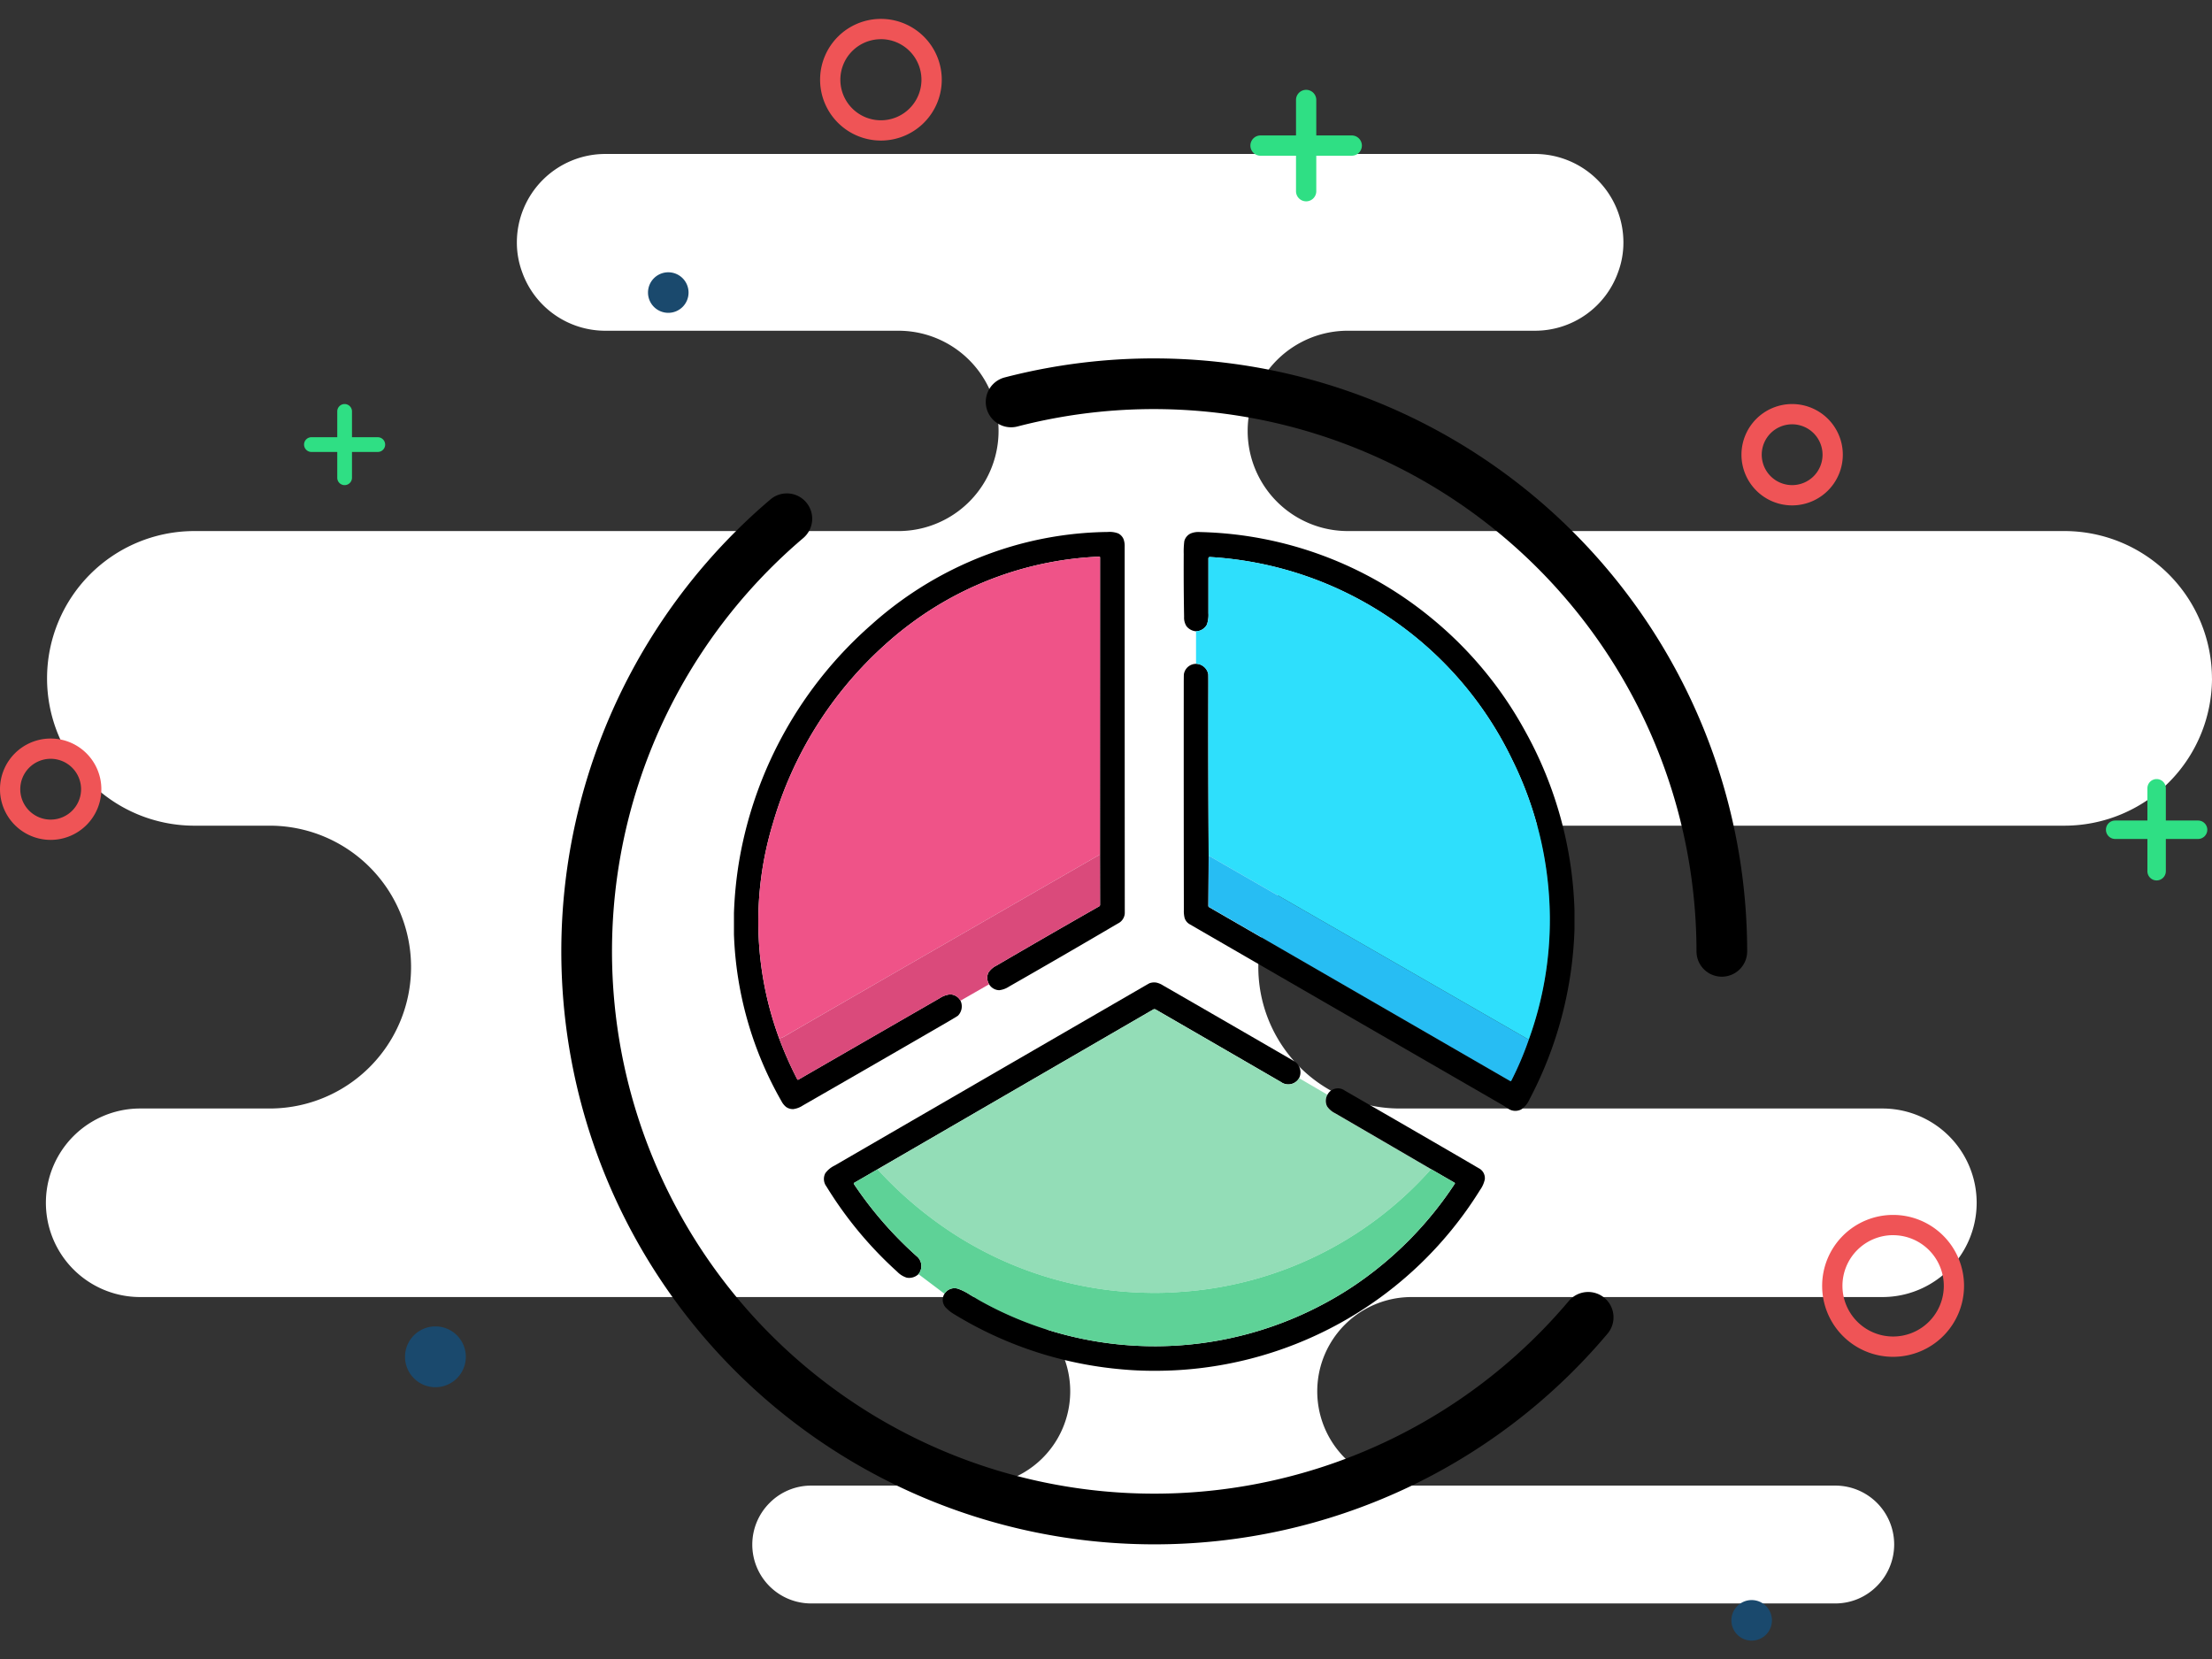 <svg xmlns="http://www.w3.org/2000/svg" width="200" height="150" viewBox="0 0 200 150">
  <rect x="0" y="0" width="200" height="150" fill="#333333" stroke="none"/>
  <g id="not_found" transform="translate(0 1.726)">
    <rect id="Rectangle_17641" data-name="Rectangle 17641" width="199.792" height="150" transform="translate(0.003 -1.726)" fill="none"/>
    <g id="design" transform="translate(4.158 12.195)">
      <path id="back" d="M195.842,47.414a13.344,13.344,0,0,1-13.3,13.319H122.4a12.786,12.786,0,0,0,0,25.572H166.04a8.524,8.524,0,0,1,0,17.048H123.466a8.524,8.524,0,0,0,0,17.048h38.317a5.32,5.32,0,0,1,3.757,9.089,5.282,5.282,0,0,1-3.757,1.566h-92.6a5.32,5.32,0,0,1-3.757-9.089,5.282,5.282,0,0,1,3.757-1.566h14.9a8.524,8.524,0,0,0,0-17.048H8.515a8.524,8.524,0,0,1,0-17.048H20.223a12.786,12.786,0,0,0,0-25.572H13.3a13.319,13.319,0,0,1,0-26.637H77.166a9.057,9.057,0,0,0,0-18.113H50.557a7.979,7.979,0,0,1-7.514-5.327,7.664,7.664,0,0,1-.468-2.664A8,8,0,0,1,50.557,0h84.084a8,8,0,0,1,7.983,7.991,7.664,7.664,0,0,1-.468,2.664,7.968,7.968,0,0,1-7.514,5.327h-17.03a9.057,9.057,0,0,0,0,18.113h64.926a13.344,13.344,0,0,1,13.3,13.319" transform="translate(0 0)" fill="#fff"/>
    </g>
    <g id="circle" transform="translate(50.749 30.683)">
      <path id="Path_17194" data-name="Path 17194" d="M109.112,141.836a53.612,53.612,0,0,1-34.7-94.477,2.291,2.291,0,0,1,2.967,3.492,49.03,49.03,0,1,0,69.209,68.992,2.291,2.291,0,1,1,3.5,2.957,53.533,53.533,0,0,1-40.974,19.036" transform="translate(-55.5 -34.612)"/>
      <path id="Path_17195" data-name="Path 17195" d="M163.932,89.4a2.291,2.291,0,0,1-2.291-2.291,49.074,49.074,0,0,0-61.394-47.458,2.291,2.291,0,0,1-1.152-4.435,53.655,53.655,0,0,1,67.128,51.892,2.291,2.291,0,0,1-2.291,2.291" transform="translate(-59 -33.5)"/>
    </g>
    <g id="elements" transform="translate(0 -0.018)">
      <path id="Path_17196" data-name="Path 17196" d="M45.5,131.749a2.749,2.749,0,1,0-2.749,2.749,2.749,2.749,0,0,0,2.749-2.749" transform="translate(-3.382 -10.78)" fill="#1a496d"/>
      <path id="Path_17197" data-name="Path 17197" d="M67.666,26.833a1.833,1.833,0,1,0-1.833,1.833,1.832,1.832,0,0,0,1.833-1.833" transform="translate(-5.41 -2.089)" fill="#1a496d"/>
      <path id="Path_17198" data-name="Path 17198" d="M174.666,157.833a1.833,1.833,0,1,0-1.833,1.833,1.832,1.832,0,0,0,1.833-1.833" transform="translate(-14.455 -13.036)" fill="#1a496d"/>
      <path id="Path_17199" data-name="Path 17199" d="M186.415,130.83a6.415,6.415,0,1,1,6.415-6.415,6.422,6.422,0,0,1-6.415,6.415m0-11A4.582,4.582,0,1,0,191,124.415a4.587,4.587,0,0,0-4.582-4.582" transform="translate(-15.249 -9.86)" fill="#ef5456"/>
      <path id="Path_17200" data-name="Path 17200" d="M176.582,47.164a4.582,4.582,0,1,1,4.582-4.582,4.587,4.587,0,0,1-4.582,4.582m0-7.332a2.749,2.749,0,1,0,2.749,2.749,2.753,2.753,0,0,0-2.749-2.749" transform="translate(-14.544 -3.176)" fill="#ef5456"/>
      <path id="Path_17201" data-name="Path 17201" d="M86.5,11A5.5,5.5,0,1,1,92,5.5,5.5,5.5,0,0,1,86.5,11m0-9.164A3.666,3.666,0,1,0,90.164,5.5,3.669,3.669,0,0,0,86.5,1.833" transform="translate(-6.85)" fill="#ef5456"/>
      <path id="Path_17202" data-name="Path 17202" d="M4.582,80.164a4.582,4.582,0,1,1,4.582-4.582,4.587,4.587,0,0,1-4.582,4.582m0-7.332a2.749,2.749,0,1,0,2.749,2.749,2.753,2.753,0,0,0-2.749-2.749" transform="translate(0 -5.933)" fill="#ef5456"/>
      <path id="Path_17203" data-name="Path 17203" d="M133.581,12.04a.919.919,0,0,1-.916.916h-3.208v3.208a.916.916,0,1,1-1.833,0V12.957h-3.208a.916.916,0,1,1,0-1.833h3.208V7.916a.916.916,0,1,1,1.833,0v3.208h3.208a.919.919,0,0,1,.916.916" transform="translate(-10.444 -0.585)" fill="#2fdf84"/>
      <path id="Path_17204" data-name="Path 17204" d="M37.332,41.666a.668.668,0,0,1-.666.666H34.332v2.333a.666.666,0,1,1-1.332,0V42.332H30.666a.666.666,0,1,1,0-1.333H33V38.666a.666.666,0,1,1,1.332,0V41h2.333a.668.668,0,0,1,.666.666" transform="translate(-2.507 -3.176)" fill="#2fdf84"/>
      <path id="Path_17205" data-name="Path 17205" d="M217.164,79.582a.835.835,0,0,1-.833.833h-2.916v2.916a.833.833,0,1,1-1.666,0V80.415h-2.916a.833.833,0,0,1,0-1.666h2.916V75.833a.833.833,0,0,1,1.666,0v2.916h2.916a.835.835,0,0,1,.833.833" transform="translate(-17.589 -6.268)" fill="#2fdf84"/>
    </g>
    <g id="pie-chart_1_" data-name="pie-chart (1)" transform="translate(66.361 45.855)">
      <g id="Group_17171" data-name="Group 17171" transform="translate(2.203 2.749)">
        <path id="Path_17533" data-name="Path 17533" d="M125.576,297.434a1.129,1.129,0,0,1-1.642.349q-5.614-3.257-11.324-6.553a.228.228,0,0,0-.229,0L87.46,305.678" transform="translate(-76.681 -250.284)" fill="none"/>
        <path id="Path_17534" data-name="Path 17534" d="M75.135,388.75l-2.111,1.219a.076.076,0,0,0-.036.05.079.079,0,0,0,.012.061,34.3,34.3,0,0,0,5.657,6.509,1.15,1.15,0,0,1,.178,1.637" transform="translate(-64.356 -333.356)" fill="none"/>
        <path id="Path_17535" data-name="Path 17535" d="M360.641,343.29a1.119,1.119,0,0,0-.033,1.055,1.86,1.86,0,0,0,.721.62q4.319,2.511,8.682,5.057" transform="translate(-309.185 -294.644)" fill="none"/>
        <path id="Path_17536" data-name="Path 17536" d="M137.508,388.65a33.215,33.215,0,0,1-22.62,11.094,29.313,29.313,0,0,1-2.969.086,33.311,33.311,0,0,1-18.21-5.756,35.524,35.524,0,0,1-6.249-5.409" transform="translate(-76.681 -333.271)" fill="none"/>
        <path id="Path_17537" data-name="Path 17537" d="M128.25,399.915a1.069,1.069,0,0,1,1.253-.442,5.052,5.052,0,0,1,1.044.528q.794.476,1.006.594a32.385,32.385,0,0,0,31.752-.187q1.3-.738,2.509-1.587a32.855,32.855,0,0,0,8.571-8.847.072.072,0,0,0,.011-.056.069.069,0,0,0-.033-.045l-2.118-1.223" transform="translate(-111.416 -333.271)" fill="none"/>
        <path id="Path_17538" data-name="Path 17538" d="M154.454,208.731a1.1,1.1,0,0,1-.059-1.063,1.849,1.849,0,0,1,.723-.626q4.645-2.713,9.289-5.358a.149.149,0,0,0,.077-.131L164.478,197" transform="translate(-133.586 -170.068)" fill="none"/>
        <path id="Path_17539" data-name="Path 17539" d="M45.733,42.492l.006-26.868a.064.064,0,0,0-.067-.064,30.68,30.68,0,0,0-17.141,6.12q-1.159.864-2.286,1.888A34.651,34.651,0,0,0,16.154,39.7a30.518,30.518,0,0,0,.571,19.417" transform="translate(-14.841 -15.56)" fill="none"/>
        <path id="Path_17540" data-name="Path 17540" d="M27.54,286.2a33.63,33.63,0,0,0,1.637,3.7.072.072,0,0,0,.044.036.075.075,0,0,0,.057-.006q6.408-3.7,12.782-7.368a2.062,2.062,0,0,1,.935-.34,1.1,1.1,0,0,1,.941.567" transform="translate(-25.655 -242.638)" fill="none"/>
        <path id="Path_17541" data-name="Path 17541" d="M281.46,80.75a1.223,1.223,0,0,1,1.11.948q.01.05.007,1.3-.019,7.607.031,15.112" transform="translate(-241.885 -71.073)" fill="none"/>
        <path id="Path_17542" data-name="Path 17542" d="M289.03,197.7l-.03,4.536a.132.132,0,0,0,.067.114l27.218,15.727a.074.074,0,0,0,.1-.031,28.606,28.606,0,0,0,1.576-3.709" transform="translate(-248.305 -170.664)" fill="none"/>
        <path id="Path_17543" data-name="Path 17543" d="M311.545,59.418a31.776,31.776,0,0,0,1.909-11.137,32.724,32.724,0,0,0-3.393-14.168,32.42,32.42,0,0,0-27.349-18.335.123.123,0,0,0-.132.123V20.85a2.651,2.651,0,0,1-.135,1.033,1.145,1.145,0,0,1-.984.607" transform="translate(-241.885 -15.745)" fill="none"/>
        <path id="Path_17544" data-name="Path 17544" d="M56.547,197Q32.8,210.666,28.091,213.4a1.567,1.567,0,0,1-.551.223" transform="translate(-25.655 -170.068)" fill="none"/>
        <path id="Path_17545" data-name="Path 17545" d="M318.136,214.337,289.2,197.7" transform="translate(-248.476 -170.664)" fill="none"/>
      </g>
      <path id="Path_17546" data-name="Path 17546" d="M23.071,41.412a1.1,1.1,0,0,1-.059-1.063,1.849,1.849,0,0,1,.723-.626q4.645-2.713,9.289-5.358a.149.149,0,0,0,.077-.131l-.006-4.552L33.1,2.813a.064.064,0,0,0-.067-.064,30.68,30.68,0,0,0-17.141,6.12q-1.159.864-2.286,1.888A34.651,34.651,0,0,0,3.516,26.889a30.518,30.518,0,0,0,.571,19.417,33.628,33.628,0,0,0,1.637,3.7.072.072,0,0,0,.044.036.075.075,0,0,0,.057-.006q6.408-3.7,12.782-7.368a2.062,2.062,0,0,1,.935-.34,1.1,1.1,0,0,1,.941.567,1.2,1.2,0,0,1-.221,1.349q-.073.07-1.039.631-6.493,3.763-13,7.5a2.047,2.047,0,0,1-.858.324,1.05,1.05,0,0,1-.658-.2,1.631,1.631,0,0,1-.41-.514A32.6,32.6,0,0,1,0,36.909v-1.93a35.949,35.949,0,0,1,.52-5A36.588,36.588,0,0,1,12.408,8.917,32.949,32.949,0,0,1,24.64,1.961,32.116,32.116,0,0,1,33.807.517a2.15,2.15,0,0,1,.94.134,1.017,1.017,0,0,1,.485.533,1.84,1.84,0,0,1,.095.678q0,16.507.01,33.015a1.09,1.09,0,0,1-.626,1.042q-4.9,2.883-9.835,5.7a2.053,2.053,0,0,1-.894.33A1.092,1.092,0,0,1,23.071,41.412Z" transform="translate(0 0)"/>
      <path id="Path_17547" data-name="Path 17547" d="M309.278,34.78v1.707a35.334,35.334,0,0,1-4.069,15.375,2.129,2.129,0,0,1-.741.905,1.151,1.151,0,0,1-1.244-.108l-.353-.227q-14.2-8.2-28.393-16.408a.991.991,0,0,1-.456-.58,2.638,2.638,0,0,1-.064-.7q-.015-10.016-.009-20.031,0-1.228.013-1.291a1.114,1.114,0,0,1,2.2,0q.01.05.007,1.3-.019,7.607.031,15.112l-.03,4.536a.132.132,0,0,0,.067.114l27.218,15.727a.074.074,0,0,0,.1-.031,28.621,28.621,0,0,0,1.576-3.709,31.776,31.776,0,0,0,1.909-11.137,32.724,32.724,0,0,0-3.393-14.168A32.42,32.42,0,0,0,276.31,2.825a.123.123,0,0,0-.132.123V7.9a2.651,2.651,0,0,1-.135,1.033,1.144,1.144,0,0,1-.984.607,1.227,1.227,0,0,1-.864-.459,1.437,1.437,0,0,1-.215-.845q-.049-2.841-.033-5.684A7.459,7.459,0,0,1,274,1.388a1.057,1.057,0,0,1,.583-.695,1.818,1.818,0,0,1,.839-.125,34.129,34.129,0,0,1,20.934,7.79A34.61,34.61,0,0,1,304.8,18.537,35.471,35.471,0,0,1,309.278,34.78Z" transform="translate(-233.28 -0.043)"/>
      <path id="Path_17548" data-name="Path 17548" d="M45.733,42.492q-23.742,13.666-28.456,16.4a1.567,1.567,0,0,1-.551.223A30.518,30.518,0,0,1,16.154,39.7,34.651,34.651,0,0,1,26.245,23.568q1.127-1.024,2.286-1.888a30.68,30.68,0,0,1,17.141-6.12.064.064,0,0,1,.067.064Z" transform="translate(-12.638 -12.81)" fill="#ef5388"/>
      <path id="Path_17549" data-name="Path 17549" d="M311.545,59.418,282.609,42.781q-.05-7.5-.031-15.112,0-1.248-.007-1.3a1.223,1.223,0,0,0-1.11-.948V22.49a1.145,1.145,0,0,0,.984-.607,2.651,2.651,0,0,0,.135-1.033V15.9a.123.123,0,0,1,.132-.123A32.42,32.42,0,0,1,310.06,34.113a32.724,32.724,0,0,1,3.393,14.168A31.776,31.776,0,0,1,311.545,59.418Z" transform="translate(-239.682 -12.996)" fill="#2edffc"/>
      <path id="Path_17550" data-name="Path 17550" d="M56.547,197l.006,4.552a.149.149,0,0,1-.077.131q-4.645,2.645-9.289,5.358a1.849,1.849,0,0,0-.723.626,1.1,1.1,0,0,0,.059,1.063l-2.587,1.486a1.1,1.1,0,0,0-.941-.567,2.062,2.062,0,0,0-.935.34q-6.374,3.672-12.782,7.368a.075.075,0,0,1-.057.006.072.072,0,0,1-.044-.036,33.631,33.631,0,0,1-1.637-3.7,1.567,1.567,0,0,0,.551-.223Q32.8,210.666,56.547,197Z" transform="translate(-23.452 -167.319)" fill="#da4a7b"/>
      <path id="Path_17551" data-name="Path 17551" d="M289.03,197.7l28.936,16.637a28.606,28.606,0,0,1-1.576,3.709.074.074,0,0,1-.1.031L289.067,202.35a.132.132,0,0,1-.067-.114Z" transform="translate(-246.102 -167.915)" fill="#27bdf3"/>
      <path id="Path_17552" data-name="Path 17552" d="M97.752,283.531a1.129,1.129,0,0,1-1.642.349q-5.614-3.257-11.324-6.553a.228.228,0,0,0-.229,0l-24.922,14.45-2.111,1.219a.076.076,0,0,0-.036.05.08.08,0,0,0,.012.061,34.3,34.3,0,0,0,5.657,6.509,1.15,1.15,0,0,1,.178,1.637,1.217,1.217,0,0,1-1.061.318,2.041,2.041,0,0,1-.853-.531,35.093,35.093,0,0,1-6.406-7.714,1.123,1.123,0,0,1-.1-1.2,2.237,2.237,0,0,1,.825-.684q13.858-8.03,27.719-16.055.733-.425.769-.438a1.222,1.222,0,0,1,.632-.053,1.838,1.838,0,0,1,.568.239q5.89,3.393,11.768,6.8A1.183,1.183,0,0,1,97.752,283.531Z" transform="translate(-46.653 -233.631)"/>
      <path id="Path_17553" data-name="Path 17553" d="M125.576,297.434l2.56,1.5a1.119,1.119,0,0,0-.033,1.055,1.86,1.86,0,0,0,.721.62q4.319,2.512,8.682,5.057a33.215,33.215,0,0,1-22.62,11.094,29.286,29.286,0,0,1-2.969.086,33.312,33.312,0,0,1-18.21-5.756,35.522,35.522,0,0,1-6.249-5.409l24.922-14.45a.228.228,0,0,1,.229,0q5.71,3.3,11.324,6.553A1.129,1.129,0,0,0,125.576,297.434Z" transform="translate(-74.478 -247.534)" fill="#93ddb7"/>
      <path id="Path_17554" data-name="Path 17554" d="M127.331,358.008a1.069,1.069,0,0,1,1.253-.442,5.053,5.053,0,0,1,1.044.528q.794.476,1.006.594a32.385,32.385,0,0,0,31.752-.187q1.3-.738,2.509-1.587a32.854,32.854,0,0,0,8.571-8.847.072.072,0,0,0,.011-.056.069.069,0,0,0-.033-.045l-2.118-1.223q-4.363-2.546-8.682-5.057a1.86,1.86,0,0,1-.721-.62,1.119,1.119,0,0,1,.033-1.055,1.064,1.064,0,0,1,1.559-.377q10.114,5.838,12.1,7.014a1,1,0,0,1,.566,1.026,2.583,2.583,0,0,1-.428.954,34.567,34.567,0,0,1-29.53,16.347q-1.489,0-2.963-.14a34.818,34.818,0,0,1-15.134-5.023,3.183,3.183,0,0,1-.619-.494A1.025,1.025,0,0,1,127.331,358.008Z" transform="translate(-108.294 -288.614)"/>
      <path id="Path_17555" data-name="Path 17555" d="M125.182,388.65l2.118,1.223a.069.069,0,0,1,.033.045.072.072,0,0,1-.011.056,32.854,32.854,0,0,1-8.571,8.847q-1.207.849-2.509,1.587a32.385,32.385,0,0,1-31.752.187q-.212-.117-1.006-.594a5.053,5.053,0,0,0-1.043-.528,1.069,1.069,0,0,0-1.253.442l-2.354-1.774a1.15,1.15,0,0,0-.178-1.637A34.3,34.3,0,0,1,73,389.995a.079.079,0,0,1-.012-.061.076.076,0,0,1,.036-.05l2.111-1.219a35.524,35.524,0,0,0,6.249,5.409,33.311,33.311,0,0,0,18.21,5.756,29.313,29.313,0,0,0,2.969-.086A33.215,33.215,0,0,0,125.182,388.65Z" transform="translate(-62.153 -330.521)" fill="#5ed297"/>
    </g>
  </g>
</svg>
